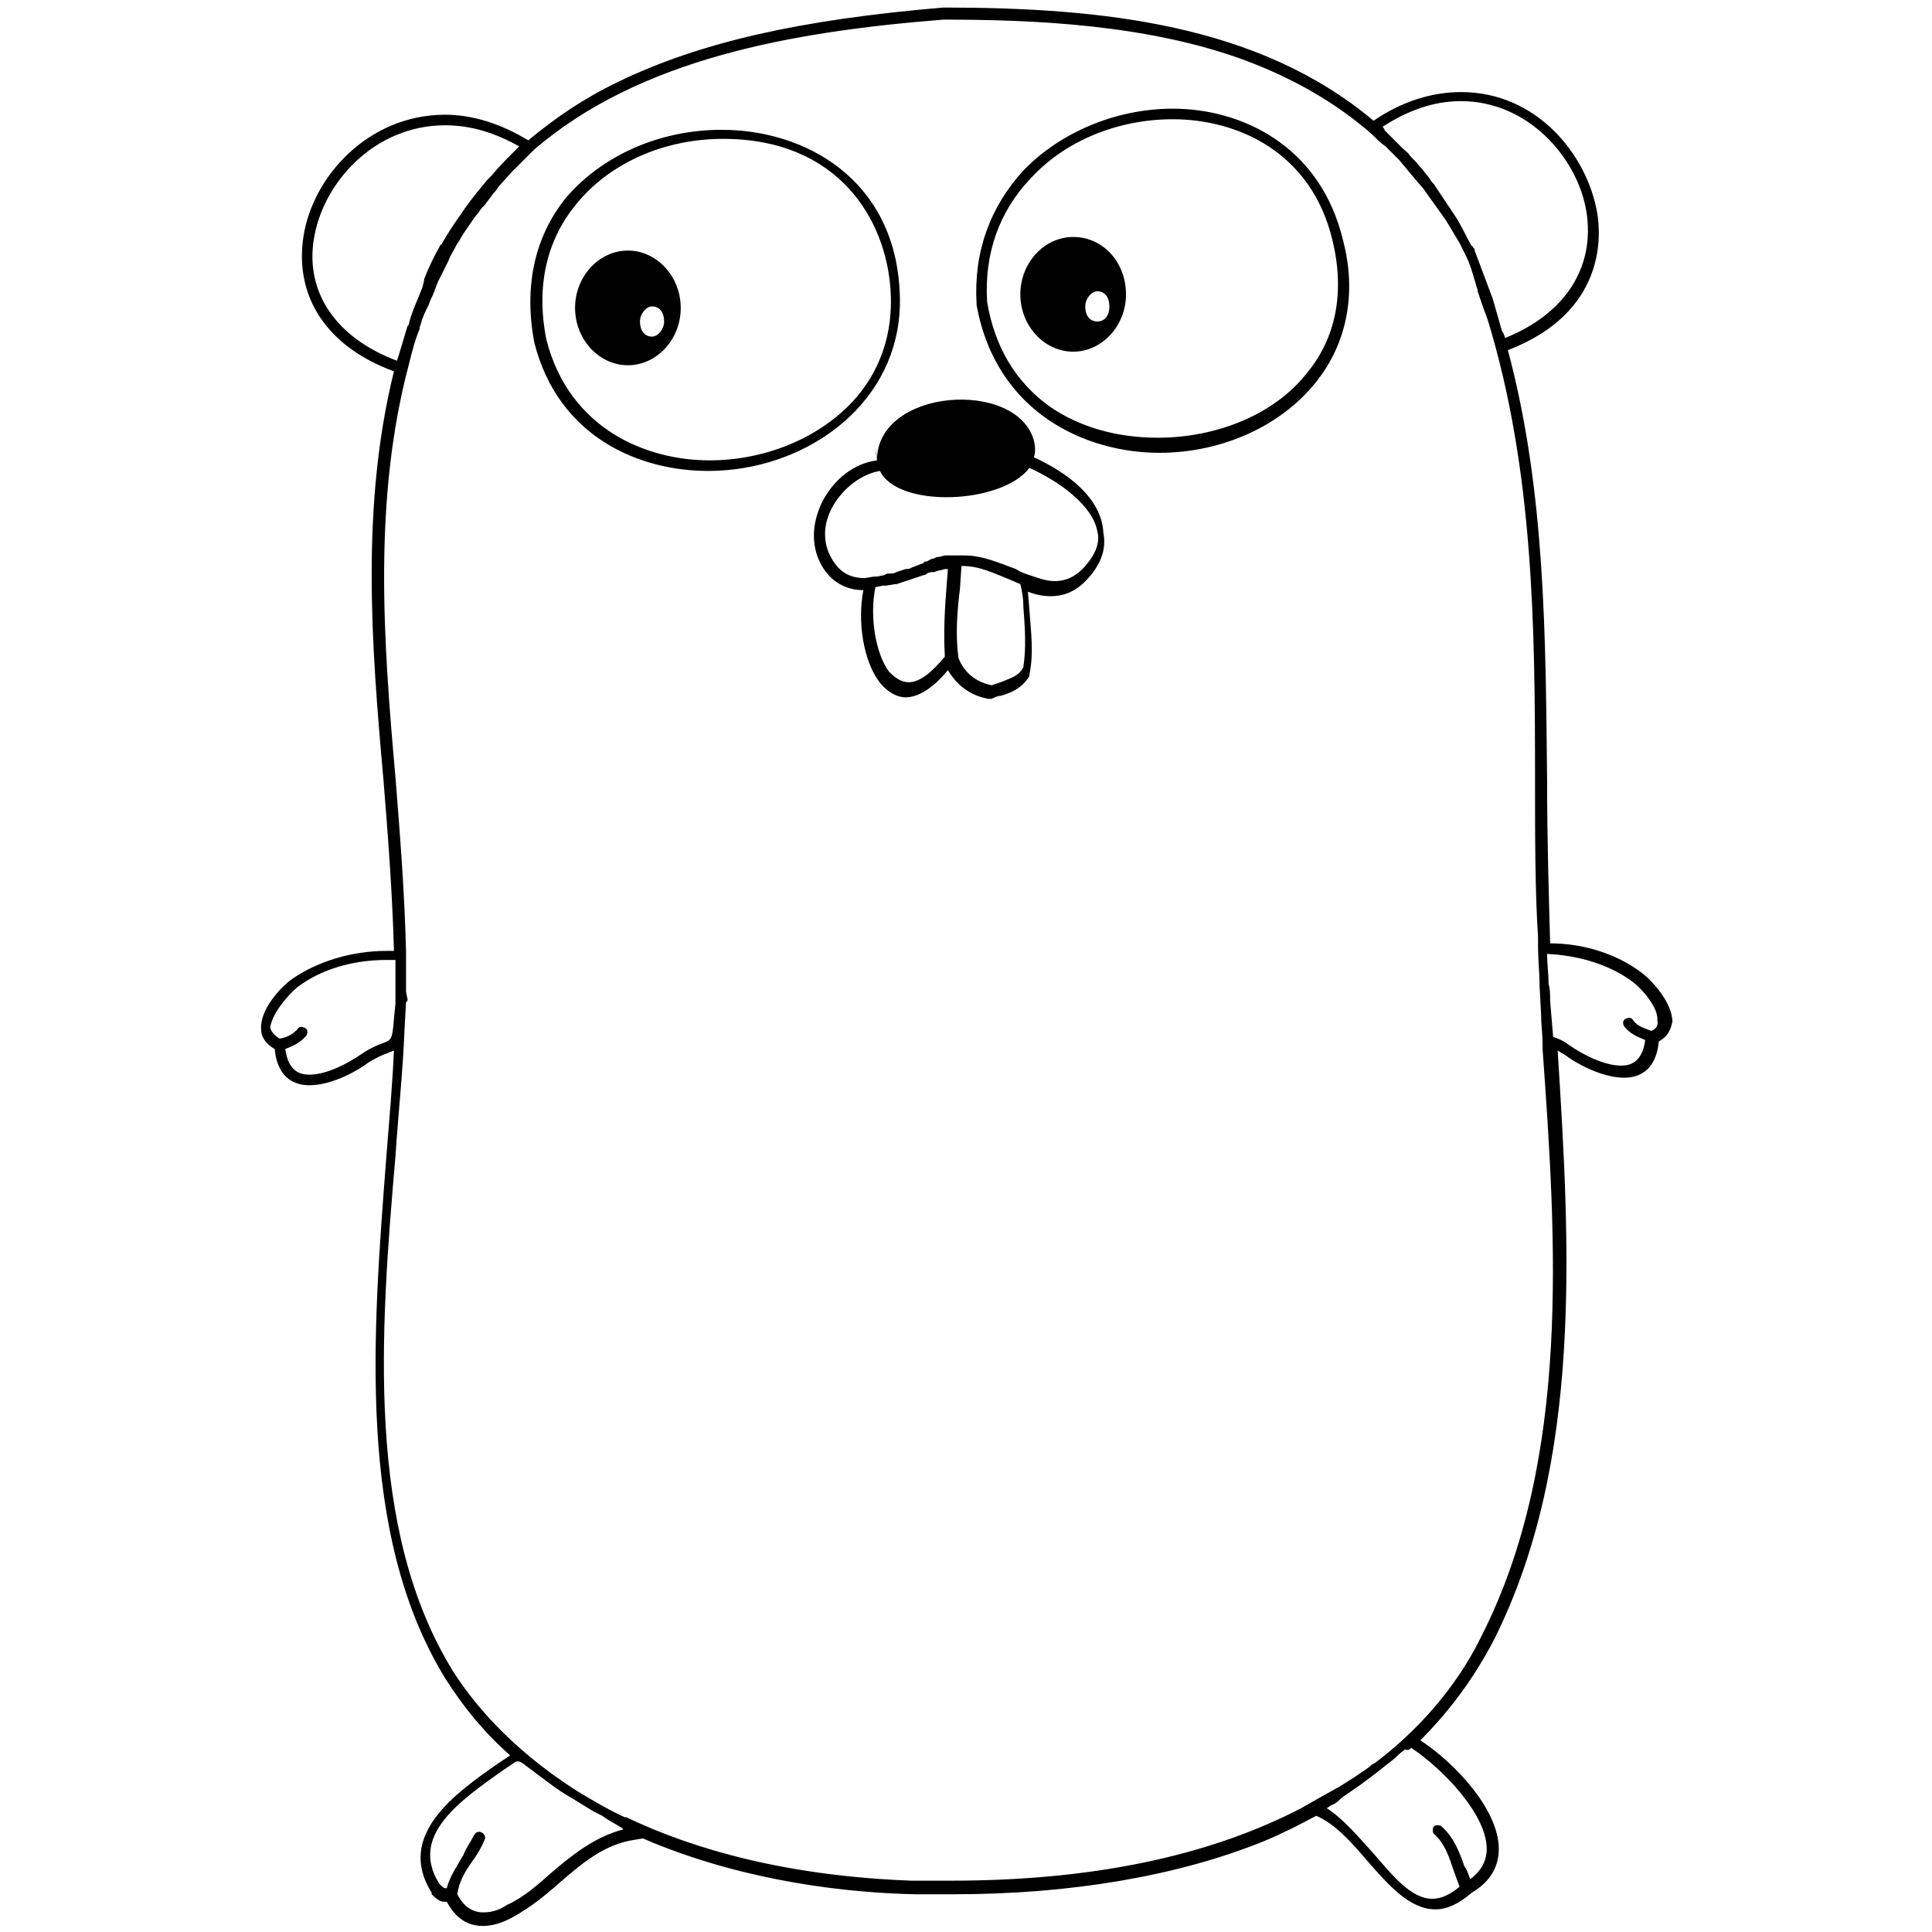 <svg width="128" height="128" viewBox="0 0 128 128" fill="none" xmlns="http://www.w3.org/2000/svg">
<path d="M108.7 64.4C107.1 63.2 104.9 62.5 102.7 62.5C102.6 58.9 102.5 55.3 102.5 51.8C102.4 42.3 102.4 32.5 99.9 23.2C106.4 20.7 106.1 15.6 105.8 14C105.1 10.2 101.8 6.1 96.8 6.1C94.9 6.1 92.9 6.7 91 8C83.4 1.6 73 0.5 62.5 0.5C53 1.3 46.4 2.8 41 5.4C38.7 6.5 36.8 7.8 35 9.3C33.2 8.2 31.3 7.6 29.5 7.6C24.4 7.6 20.7 11.7 20.1 15.7C19.5 19.7 21.7 23 26.1 24.6C23.9 33.5 24.6 42.7 25.4 51.6C25.7 55.3 26 59.2 26.1 63H25.6C23.3 63 21 63.7 19.3 64.9C18.6 65.4 17.2 66.9 17.3 68.2C17.3 68.6 17.5 69.1 18.2 69.5C18.4 71.6 19.7 71.9 20.5 71.9C22.1 71.9 23.9 70.8 24.4 70.4C24.9 70.1 25.3 69.9 25.6 69.8L26.1 69.6C26 71.8 25.8 74.1 25.6 76.6C24.7 88.3 23.6 101.6 29.5 111.2C30.7 113.1 32.1 114.8 33.8 116.3L32.9 116.9C30.2 118.8 26.2 121.6 28.6 125.4V125.5C29 125.9 29.2 126 29.5 126H29.6C29.9 126.5 30.5 127.6 32 127.6C32.6 127.6 33.3 127.4 34 127C35.1 126.4 36.1 125.6 37 124.8C38.5 123.5 40 122.2 42 121.9L42.6 121.8L43.3 122.1C49.7 124.7 56.2 125.4 60.6 125.5H63.2C70.9 125.5 78 124.3 83.7 122C84.9 121.5 86.1 120.9 87.2 120.3C88.4 120.8 89.5 122 90.6 123.3C92 124.9 93.4 126.5 95.1 126.5C95.9 126.5 96.7 126.1 97.5 125.4C98.7 124.7 99.3 123.7 99.3 122.5C99.3 119.9 96.4 116.8 94.1 115.3C96.1 113.3 97.7 111.1 99 108.6C104.9 96.8 104 82.4 103.2 69.6L103.7 69.9C104.2 70.3 106 71.4 107.6 71.4C108.4 71.4 109.7 71.1 109.9 69C110.6 68.6 110.7 68.1 110.8 67.7C110.8 66.4 109.4 64.9 108.7 64.4ZM91.6 8.4C93.3 7.3 95 6.7 96.8 6.7C101.2 6.7 104.5 10.4 105.1 14C105.7 17.7 103.7 20.8 99.7 22.4C99.7 22.2 99.6 22.1 99.5 21.9L98.9 19.8L98.6 19L97.7 16.6C97.7 16.5 97.7 16.5 97.6 16.4C97.6 16.4 97.6 16.3 97.5 16.3C97.1 15.6 96.8 14.9 96.4 14.3L96.2 14L95 12.2C94.9 12.1 94.8 12 94.7 11.8C94.3 11.3 93.9 10.8 93.4 10.3C93.3 10.1 93.1 10 92.9 9.8L91.7 8.6C91.8 8.7 91.7 8.5 91.6 8.4ZM26.3 23.9C22.3 22.4 20.2 19.4 20.8 15.8C21.4 12.1 24.8 8.3 29.5 8.3C31.2 8.3 32.8 8.8 34.4 9.7L34.3 9.8L34 10.1C33.5 10.6 33 11.1 32.6 11.6L32.3 11.9C31.8 12.5 31.3 13.1 30.8 13.8L30.6 14.1C30.1 14.8 29.7 15.4 29.3 16.1C29.3 16.1 29.3 16.2 29.2 16.2C28.8 16.9 28.4 17.7 28.1 18.5C28.1 18.7 28 18.9 28 19C27.7 19.8 27.3 20.6 27.1 21.4C27.1 21.5 27.1 21.5 27 21.6L26.4 23.6L26.3 23.9ZM25.4 69.1C25.1 69.2 24.6 69.4 24 69.8C23 70.5 21.6 71.2 20.5 71.2C19.9 71.2 19.1 71 18.9 69.5C19.4 69.3 19.9 69.1 20.3 68.6C20.4 68.4 20.4 68.2 20.2 68.1C20 68 19.8 68 19.7 68.2C19.4 68.5 19.1 68.7 18.6 68.8H18.5C18.2 68.6 18 68.4 17.9 68.1C18 67.2 19 66 19.7 65.4C21.3 64.2 23.4 63.6 25.6 63.6H26.2V66.5L26.1 67.5C26 68.9 25.9 68.9 25.4 69.1ZM41.2 121.1L41.3 121.2C39.4 121.7 37.9 122.9 36.5 124.1C35.6 124.9 34.7 125.7 33.6 126.2C33 126.6 32.5 126.7 32 126.7C31 126.7 30.5 125.9 30.3 125.5C30.4 124.7 30.8 124 31.3 123.3C31.6 122.9 31.9 122.4 32.1 121.9C32.2 121.7 32.1 121.5 31.9 121.4C31.7 121.3 31.5 121.4 31.4 121.6C31.2 122 30.9 122.4 30.7 122.9C30.3 123.6 29.8 124.3 29.6 125.1H29.5C29.4 125.1 29.3 125 29.1 124.8C27.1 121.6 30.5 119.3 33.3 117.3L34.2 116.7H34.4L34.6 116.8L35.8 117.7L36.2 118C36.6 118.3 37 118.6 37.5 118.9L38 119.2L39.3 120L39.9 120.3C40.3 120.6 40.7 120.8 41.2 121.1ZM93.5 115.8C95.6 117.2 98.5 120.2 98.5 122.5C98.5 123.3 98.1 124 97.4 124.5C97.3 124.2 97.2 123.9 97 123.6C96.7 122.7 96.3 121.7 95.5 121C95.4 120.9 95.1 120.9 95 121C94.9 121.1 94.9 121.4 95 121.5C95.7 122.1 96 123 96.3 123.9L96.7 125C96.1 125.5 95.5 125.8 94.9 125.8C93.5 125.8 92.3 124.3 91 122.8C90 121.7 89 120.5 87.9 119.8L88.2 119.6C88.5 119.5 88.7 119.3 88.9 119.1L90.2 118.2L91 117.6L92.4 116.5C92.6 116.3 92.8 116.1 93.1 115.9C93.3 116 93.4 115.9 93.5 115.8ZM98.2 108.3C97 110.8 94.8 114 91.1 116.8L90.9 116.9C90.6 117.2 90.2 117.4 89.8 117.7L88.7 118.4L88.5 118.5L86.9 119.4L86.2 119.8C80.8 122.6 73.4 124.6 63 124.6H60.4C52.3 124.3 46.1 122.6 41.5 120.4H41.4C40.3 119.9 39.3 119.3 38.3 118.7C33.7 115.8 31.2 112.6 30 110.7C24.2 101.3 25.2 88.2 26.2 76.6C26.4 73.6 26.7 70.9 26.8 68.2L26.9 66.4L27 66.3V66.2L26.9 65.7V63C26.8 59 26.5 55.3 26.2 51.5C25.4 42.5 24.7 33.1 27.1 24.1C27.3 23.3 27.5 22.5 27.8 21.8V21.7L27.9 21.4C28 21 28.2 20.6 28.4 20.2C28.5 19.9 28.6 19.7 28.7 19.5L29 18.7L29.4 17.9L29.7 17.3C29.8 17 30 16.7 30.1 16.5C30.2 16.3 30.3 16.1 30.4 16C30.6 15.6 30.9 15.2 31.1 14.9C31.3 14.6 31.5 14.3 31.7 14.1C31.8 13.9 31.9 13.8 32.1 13.6L32.7 12.8C32.8 12.7 32.9 12.6 33 12.4L33.9 11.4L34 11.3L35.2 10.1L35.4 9.9C42.4 3.9 52.4 2.1 62.5 1.3C68.4 1.3 76 1.6 82.5 4C85.7 5.2 88.5 6.8 90.9 8.9C91.2 9.2 91.5 9.5 91.8 9.7L92.7 10.6L93.7 11.8L94.3 12.5L95.3 13.9L95.8 14.6L96.7 16.1L97.1 16.9C97.4 17.5 97.6 18.2 97.8 18.9C97.8 19 97.9 19.1 97.9 19.3C98.1 19.9 98.3 20.5 98.5 21L98.6 21.3C101.6 31.2 101.7 41.5 101.7 51.7C101.7 55.2 101.7 59.1 101.9 62.1V62.7C101.9 63.6 102 64.5 102 65.2V65.3L102.1 67.2C102.1 67.8 102.2 68.5 102.2 69.2V69.5C103.1 82.1 104.1 96.6 98.2 108.3ZM109.4 68.3C108.9 68.1 108.5 68 108.2 67.6C108.1 67.4 107.9 67.4 107.7 67.5C107.5 67.6 107.5 67.8 107.6 68C108 68.5 108.5 68.7 109 68.9C108.8 70.4 108 70.6 107.4 70.6C106.3 70.6 104.9 69.9 103.9 69.2C103.5 68.9 103.2 68.8 102.9 68.7L102.7 66.3C102.7 65.9 102.7 65.5 102.6 65.2C102.6 64.6 102.5 63.9 102.5 63.2C104.6 63.3 106.6 63.9 108.1 65C108.8 65.5 109.9 66.8 109.8 67.6C109.9 67.9 109.7 68.2 109.4 68.3ZM77.7 7.2C73.9 7.2 70.2 8.8 67.8 11.3C65.6 13.7 64.5 16.7 64.7 20.1V20.2C66 27.4 72 30 76.8 30C81 30 84.9 28.2 87.2 25.3C89.2 22.8 89.9 19.5 89 16C87.5 9.6 82.2 7.2 77.7 7.2ZM86.6 24.7C84.5 27.4 80.7 29 76.7 29C74 29 71.5 28.3 69.5 26.9C67.3 25.3 65.9 23 65.4 20C65.2 16.8 66.2 14 68.3 11.8C70.6 9.3 74.1 7.9 77.7 7.9C81.9 7.9 86.9 10 88.3 16C89.1 19.4 88.5 22.4 86.6 24.7ZM59.6 19.2C59.2 11.9 53.4 8.6 47.8 8.6C43.7 8.6 39.9 10.3 37.5 13.1C35.4 15.7 34.7 19 35.4 22.7C37 29 42.4 31.2 46.9 31.2C50.7 31.2 54.3 29.7 56.7 27.2C58.8 25 59.8 22.2 59.6 19.2ZM47 30.5C42.8 30.5 37.7 28.4 36.2 22.5C35.5 19 36.2 15.9 38.2 13.5C40.4 10.8 44 9.2 47.9 9.2C55.6 9.2 58.7 14.6 59 19.2C59.2 22.1 58.3 24.7 56.4 26.7C54.1 29.1 50.6 30.5 47 30.5ZM41.6 16.6C39.7 16.6 38.1 18.3 38.1 20.4C38.1 22.5 39.7 24.2 41.6 24.2C43.5 24.2 45.1 22.5 45.1 20.4C45.1 18.3 43.5 16.6 41.6 16.6ZM43.2 22.3C42.7 22.3 42.4 21.9 42.4 21.3C42.4 20.8 42.8 20.3 43.2 20.3C43.7 20.3 44 20.7 44 21.3C44 21.8 43.6 22.3 43.2 22.3ZM71.1 15.7C69.2 15.7 67.6 17.4 67.6 19.5C67.6 21.6 69.2 23.3 71.1 23.3C73 23.3 74.6 21.6 74.6 19.5C74.6 17.4 73.1 15.7 71.1 15.7ZM72.7 21.3C72.2 21.3 71.9 20.9 71.9 20.3C71.9 19.8 72.3 19.3 72.7 19.3C73.2 19.3 73.5 19.7 73.5 20.3C73.5 20.9 73.2 21.3 72.7 21.3ZM68.5 30.3C68.6 30 68.6 29.6 68.5 29.2C67.4 25.1 58.1 25.7 58.1 30.5C58.1 30.1 58 29.9 58 29.7C58 30 58.1 30.3 58.1 30.5C56.6 30.7 55.3 31.7 54.5 33.2C53.8 34.6 53.7 36.1 54.4 37.4C55 38.5 56 39.1 57.2 39.1C56.8 41.2 57.2 43.7 58.2 45.1C58.7 45.8 59.4 46.2 60 46.2C60.9 46.2 61.9 45.5 62.8 44.4C63.4 45.4 64.3 46.1 65.5 46.3H65.7C65.9 46.2 66.1 46.1 66.3 46.1C67 45.9 67.7 45.6 68.2 44.8V44.7C68.5 43.3 68.3 41.8 68.2 40.4L68.1 39.2C68.6 39.4 69.1 39.5 69.6 39.5C70.6 39.5 71.4 39.1 72.1 38.3C73 37.3 73.3 36.3 73.1 35.3C73 33 70.7 31.3 68.5 30.3ZM62.6 43.5C61.7 44.6 60.9 45.2 60.2 45.2C59.7 45.2 59.3 44.9 58.9 44.5C58 43.3 57.6 40.8 58 38.9L58.5 38.8H58.7L59.3 38.7H59.4L60.6 38.3L61.2 38.1C61.3 38.1 61.3 38.1 61.4 38C61.6 37.9 61.7 37.9 61.9 37.9C62.1 37.8 62.3 37.8 62.6 37.7H62.8L62.7 39C62.6 40.3 62.5 41.9 62.6 43.5ZM67.8 40.2C67.9 41.5 68 42.9 67.8 44.2C67.5 44.8 67 44.9 66.3 45.2L65.7 45.4C64.7 45.2 63.9 44.6 63.5 43.6C63.3 42.1 63.4 40.6 63.6 39L63.7 37.5H63.8C64.9 37.5 65.9 38 66.9 38.4L67.6 38.7C67.7 39.1 67.8 39.6 67.8 40.2ZM71.9 37.5C71.3 38.2 70.6 38.5 69.9 38.5C69.3 38.5 68.8 38.3 68.2 38.1C67.9 38 67.6 37.9 67.3 37.7C66.2 37.3 65.1 36.8 63.9 36.8H62.6L62.2 36.9C62.1 36.9 62 36.9 61.9 37C61.7 37 61.6 37.1 61.4 37.2C61.3 37.2 61.2 37.2 61.2 37.3L60.4 37.6C60.3 37.7 60.1 37.7 60 37.7L59.7 37.8L59.4 37.9C59.2 38 59.1 38 58.9 38C58.8 38 58.7 38 58.6 38.1L58.1 38.2H57.9L57.3 38.3C56.3 38.3 55.6 37.9 55.1 37C54.5 36 54.5 34.7 55.2 33.5C55.9 32.3 57.1 31.4 58.3 31.2C59.5 33.7 66.4 33.4 68.2 31C70.2 31.9 72.4 33.5 72.7 35.2C72.9 35.9 72.6 36.7 71.9 37.5Z" fill="black"/>
</svg>

